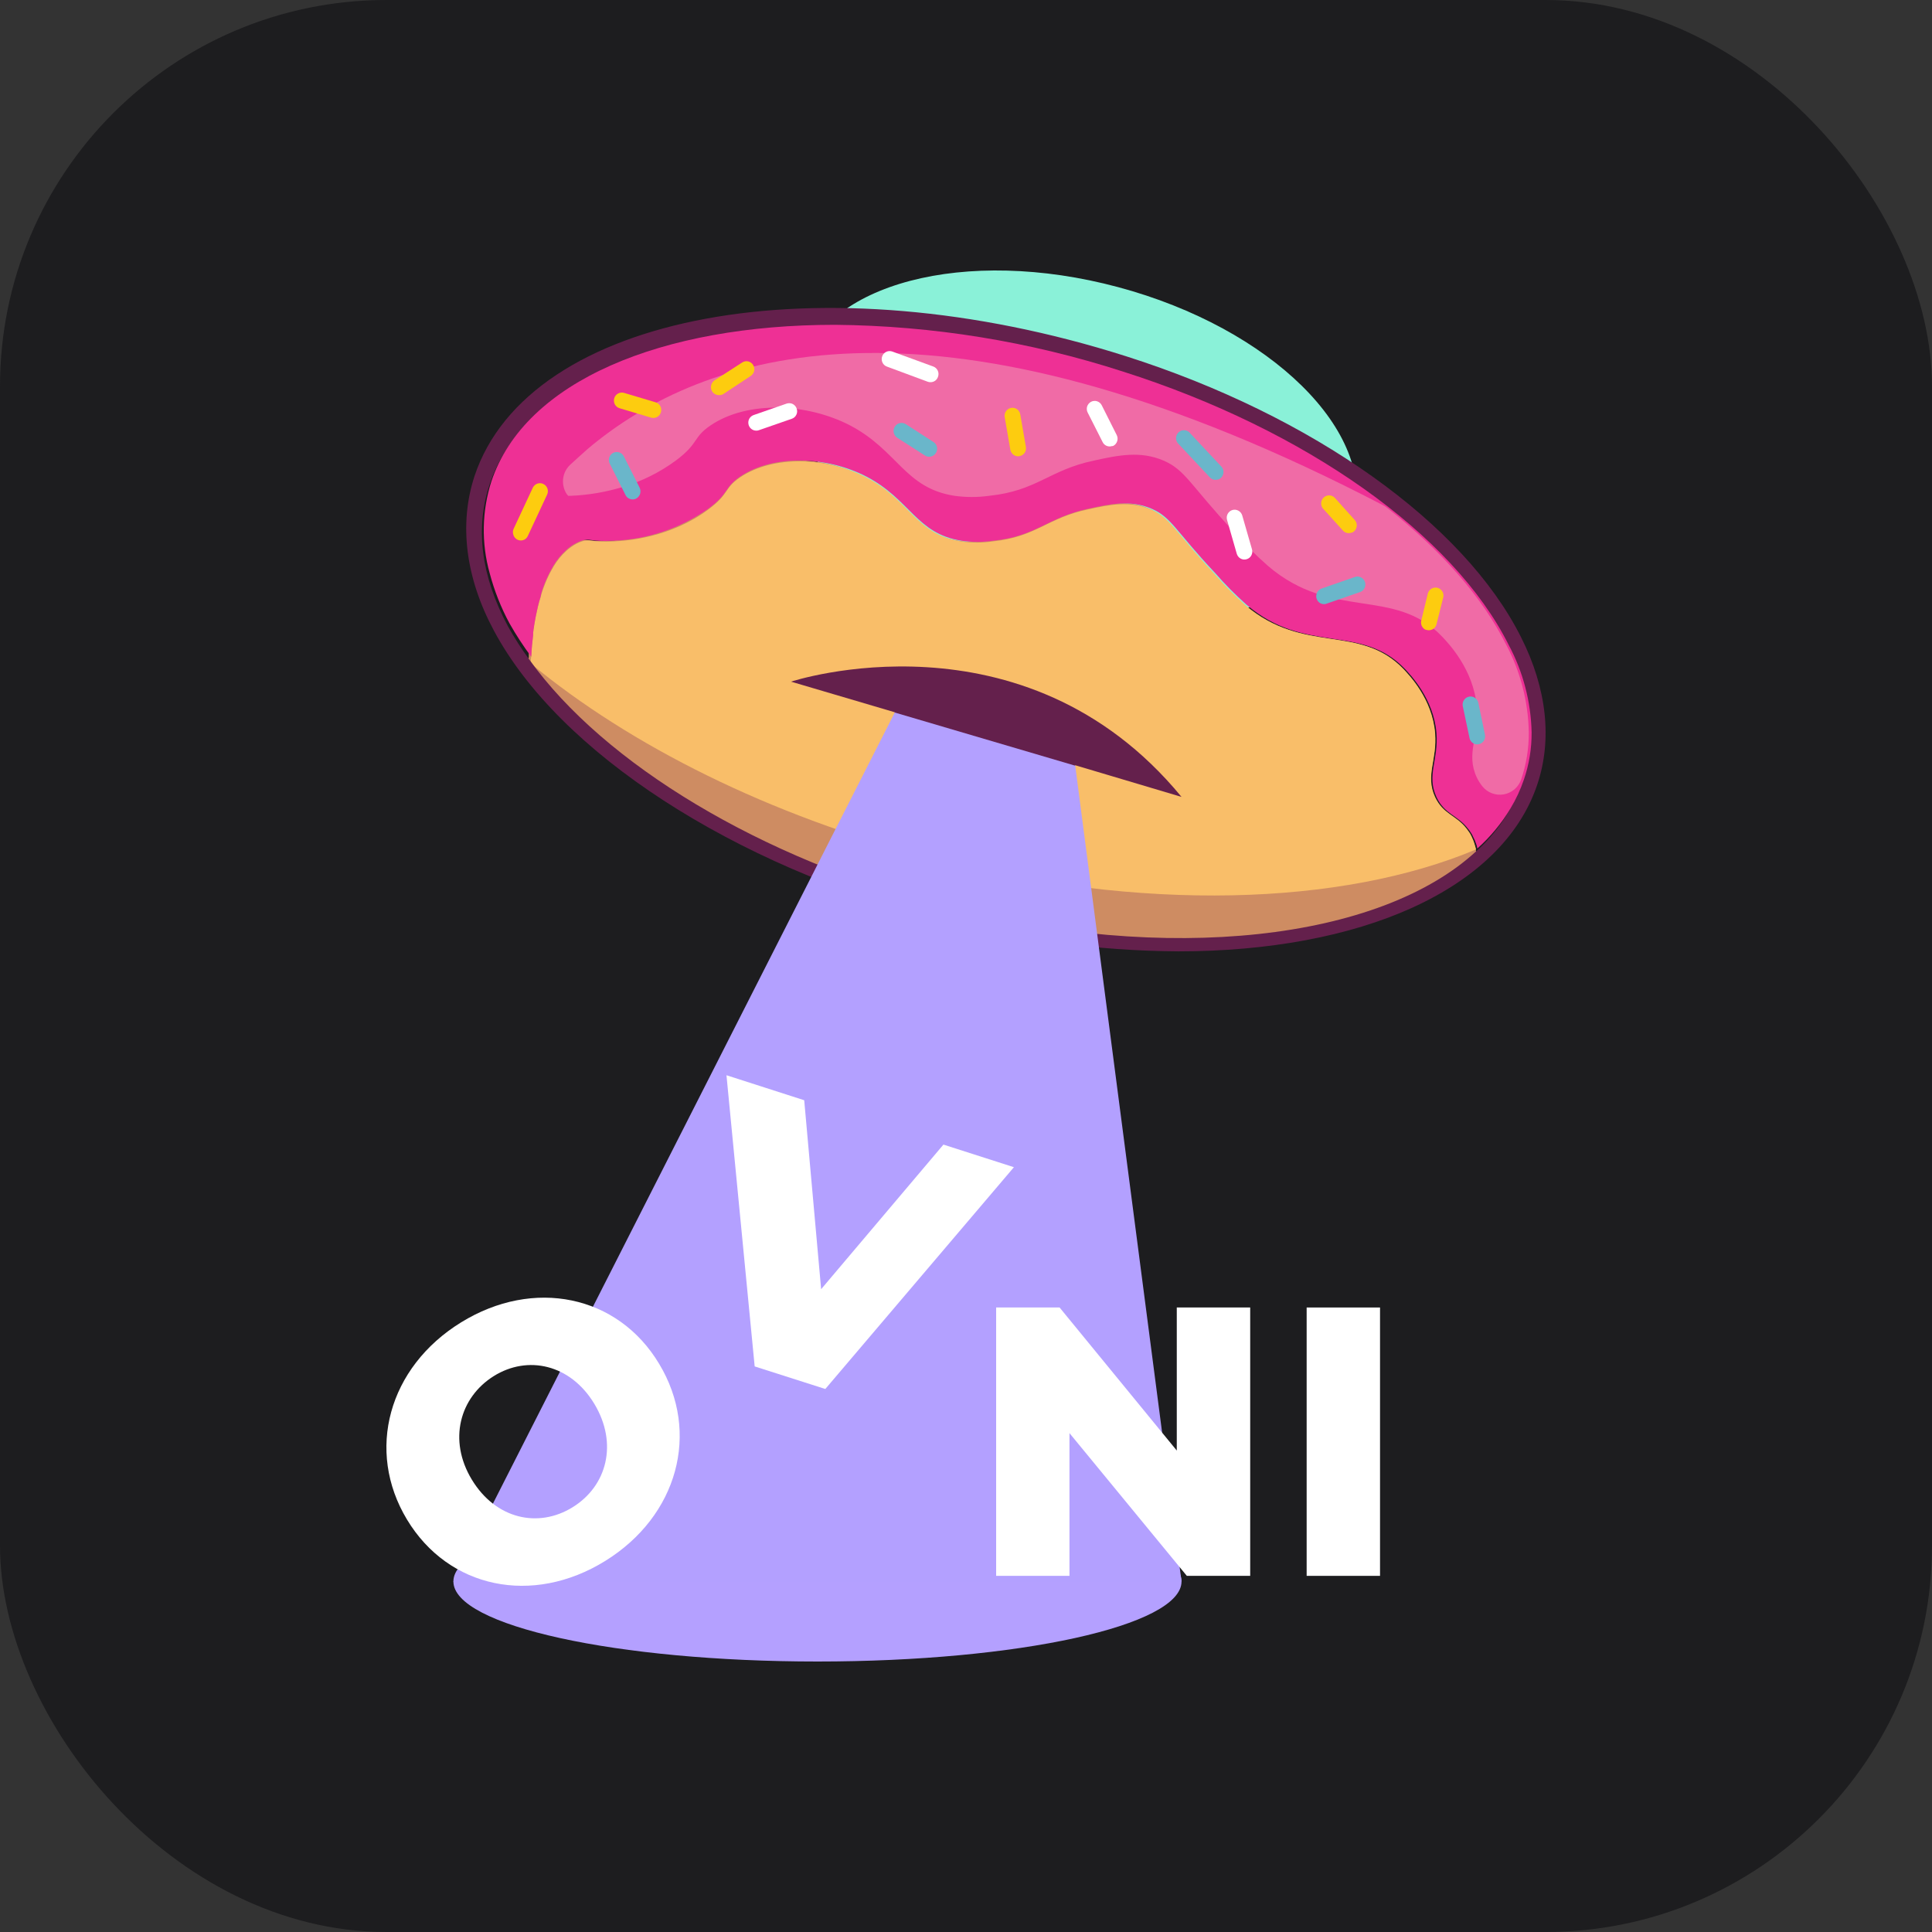 <svg width="50" height="50" viewBox="0 0 50 50" fill="none" xmlns="http://www.w3.org/2000/svg">
<rect x="0" y="0" width="50" height="50" fill="#333333" stroke="none"/>
<rect width="50" height="50" rx="10" fill="#1D1D1F"/>
<path d="M35.034 13.435C35.625 11.18 32.896 8.492 28.938 7.431C24.981 6.369 21.294 7.337 20.703 9.591C20.112 11.846 22.841 14.534 26.798 15.595C30.756 16.657 34.443 15.689 35.034 13.435Z" fill="#8AF1D8"/>
<path d="M38.238 22.195C35.655 24.446 30.194 25.125 24.326 23.59C19.561 22.343 15.639 19.943 13.654 17.319V17.171L13.686 17.001C13.687 16.807 13.676 16.614 13.654 16.422V16.367C13.661 16.308 13.671 16.249 13.678 16.194C13.692 16.113 13.702 16.033 13.721 15.959C13.74 15.885 13.759 15.779 13.779 15.69C13.8 15.606 13.82 15.53 13.845 15.454C13.858 15.4 13.873 15.347 13.892 15.296C13.903 15.261 13.914 15.226 13.927 15.195C13.955 15.126 13.978 15.059 14.006 14.997C14.059 14.876 14.12 14.758 14.187 14.644C14.279 14.489 14.395 14.351 14.53 14.233C14.607 14.164 14.691 14.104 14.782 14.054C14.828 14.029 14.877 14.008 14.928 13.992C15.134 13.918 15.175 14.026 15.752 13.992C16.096 13.977 17.238 13.895 18.216 13.162C18.774 12.746 18.612 12.622 19.04 12.328C19.917 11.737 21.32 11.805 22.331 12.328C23.466 12.919 23.619 13.806 24.795 13.992C25.069 14.032 25.346 14.032 25.619 13.992C26.747 13.877 27.034 13.385 28.087 13.162C28.672 13.036 29.187 12.927 29.734 13.162C30.251 13.385 30.356 13.733 31.377 14.824C31.633 15.118 31.907 15.396 32.198 15.655C33.732 16.955 35.18 16.136 36.316 17.319C36.453 17.466 37.062 18.087 37.135 18.981C37.194 19.686 36.874 20.077 37.135 20.645C37.348 21.102 37.68 21.109 37.959 21.474C37.984 21.506 38.007 21.54 38.032 21.576C38.048 21.599 38.062 21.624 38.073 21.65C38.083 21.665 38.091 21.681 38.096 21.698C38.12 21.746 38.14 21.795 38.155 21.846C38.169 21.892 38.183 21.936 38.197 21.994C38.199 22.001 38.199 22.008 38.197 22.015C38.216 22.073 38.23 22.134 38.238 22.195Z" fill="#CE8C62"/>
<path d="M38.199 21.984C34.74 23.436 29.548 23.627 24.053 22.192C19.913 21.109 16.301 19.291 13.736 17.171C13.734 17.114 13.737 17.057 13.746 17.001C13.756 16.8 13.774 16.611 13.798 16.423V16.37C13.806 16.311 13.816 16.252 13.823 16.197C13.836 16.117 13.847 16.037 13.864 15.965C13.882 15.893 13.902 15.785 13.922 15.697C13.943 15.613 13.963 15.538 13.988 15.461C14.001 15.408 14.018 15.356 14.035 15.304C14.053 15.253 14.057 15.235 14.07 15.204C14.098 15.136 14.121 15.069 14.149 15.007C14.202 14.887 14.262 14.771 14.329 14.659C14.419 14.506 14.532 14.369 14.663 14.251C14.74 14.182 14.824 14.123 14.915 14.073C14.961 14.048 15.01 14.027 15.061 14.011C15.265 13.937 15.306 14.045 15.88 14.011C16.222 13.996 17.357 13.914 18.332 13.185C18.887 12.773 18.725 12.649 19.151 12.356C20.028 11.765 21.418 11.836 22.421 12.356C23.551 12.947 23.704 13.834 24.873 14.011C25.145 14.051 25.421 14.051 25.692 14.011C26.814 13.896 27.098 13.407 28.147 13.185C28.72 13.06 29.241 12.952 29.783 13.185C30.298 13.407 30.403 13.754 31.418 14.839C31.673 15.132 31.945 15.408 32.235 15.665C33.757 16.952 35.196 16.136 36.326 17.317C36.463 17.465 37.069 18.082 37.141 18.971C37.199 19.671 36.881 20.06 37.141 20.626C37.353 21.079 37.683 21.087 37.961 21.45C37.985 21.483 38.009 21.517 38.034 21.552C38.049 21.575 38.062 21.598 38.073 21.623C38.083 21.638 38.09 21.655 38.096 21.672C38.12 21.719 38.14 21.769 38.155 21.82C38.169 21.866 38.183 21.91 38.197 21.967V21.978L38.199 21.984Z" fill="#F9BE69"/>
<path d="M39.368 16.498C37.891 13.543 33.975 10.759 29.14 9.219C21.251 6.707 13.684 8.103 12.28 12.322C11.874 13.562 12.047 14.954 12.784 16.324C14.47 19.476 18.983 22.405 24.284 23.787C26.312 24.327 28.398 24.607 30.495 24.621C32.832 24.621 34.929 24.228 36.548 23.492C38.167 22.756 39.324 21.678 39.784 20.306C40.175 19.142 40.034 17.822 39.368 16.498ZM39.392 20.243C39.154 20.934 38.743 21.552 38.199 22.035C35.715 24.324 30.242 24.978 24.392 23.45C19.699 22.223 15.642 19.78 13.697 17.067C13.495 16.792 13.31 16.505 13.144 16.206C12.451 14.91 12.292 13.676 12.673 12.532C13.54 9.93 17.084 8.482 21.564 8.482C24.093 8.504 26.605 8.911 29.015 9.69C33.746 11.195 37.572 13.905 38.998 16.761C39.367 17.459 39.568 18.235 39.582 19.027C39.588 19.44 39.525 19.851 39.395 20.243H39.392Z" fill="#64204C"/>
<path d="M39.638 18.951C39.641 19.367 39.574 19.78 39.439 20.174C39.35 20.436 39.233 20.687 39.091 20.924C38.859 21.311 38.57 21.66 38.234 21.959C38.226 21.908 38.212 21.858 38.191 21.811C38.177 21.763 38.157 21.718 38.133 21.675C38.127 21.658 38.119 21.641 38.11 21.626C38.099 21.601 38.085 21.576 38.069 21.554C38.047 21.517 38.023 21.483 37.996 21.452C37.718 21.088 37.388 21.081 37.175 20.626C36.914 20.06 37.233 19.669 37.175 18.968C37.103 18.081 36.495 17.457 36.358 17.311C35.227 16.129 33.785 16.953 32.26 15.65C31.97 15.392 31.697 15.116 31.442 14.823C30.419 13.736 30.32 13.388 29.804 13.166C29.26 12.933 28.739 13.04 28.165 13.166C27.114 13.388 26.829 13.878 25.706 13.994C25.433 14.034 25.157 14.034 24.884 13.994C23.716 13.812 23.559 12.927 22.428 12.336C21.422 11.814 20.028 11.745 19.151 12.336C18.725 12.631 18.887 12.752 18.33 13.166C17.607 13.675 16.755 13.962 15.874 13.994C15.3 14.028 15.259 13.92 15.053 13.994C15.003 14.01 14.954 14.031 14.907 14.056C14.816 14.103 14.731 14.162 14.656 14.233C14.524 14.351 14.411 14.489 14.32 14.642C14.253 14.756 14.193 14.873 14.14 14.994C14.112 15.056 14.085 15.123 14.061 15.192C14.048 15.223 14.038 15.258 14.026 15.293C14.015 15.326 13.998 15.399 13.988 15.452C13.963 15.529 13.943 15.6 13.922 15.688C13.902 15.776 13.882 15.863 13.864 15.956C13.847 16.049 13.836 16.104 13.823 16.189C13.821 16.224 13.815 16.259 13.806 16.293C13.806 16.317 13.806 16.34 13.798 16.362V16.432C13.775 16.612 13.757 16.8 13.75 16.998C13.545 16.723 13.357 16.435 13.188 16.136C12.965 15.725 12.793 15.288 12.673 14.834C12.455 14.055 12.47 13.227 12.717 12.457C13.584 9.859 17.128 8.406 21.608 8.406C24.137 8.429 26.649 8.836 29.059 9.615C33.789 11.119 37.614 13.829 39.042 16.686C39.416 17.383 39.62 18.159 39.638 18.951Z" fill="#EE3095"/>
<path d="M14.706 12.832C14.681 12.808 14.661 12.78 14.644 12.749C14.581 12.634 14.557 12.501 14.576 12.37C14.596 12.24 14.659 12.12 14.754 12.03C14.9 11.898 15.046 11.762 15.192 11.634C15.2 11.629 15.207 11.623 15.213 11.616C15.299 11.543 15.388 11.468 15.481 11.397C18.713 8.861 24.784 7.342 35.789 13.073C35.826 13.091 35.86 13.112 35.892 13.138C37.29 14.233 38.358 15.445 38.98 16.684C39.35 17.382 39.55 18.159 39.565 18.95C39.568 19.366 39.502 19.779 39.368 20.172C39.333 20.271 39.274 20.359 39.195 20.427C39.116 20.494 39.02 20.54 38.919 20.558C38.816 20.576 38.712 20.567 38.614 20.531C38.517 20.495 38.431 20.433 38.365 20.352C38.308 20.281 38.259 20.203 38.219 20.12C37.927 19.498 38.285 19.067 38.219 18.295C38.14 17.32 37.471 16.634 37.319 16.472C36.076 15.176 34.489 16.079 32.813 14.644C32.495 14.364 32.196 14.064 31.916 13.745C30.796 12.545 30.679 12.164 30.112 11.92C29.515 11.663 28.943 11.781 28.309 11.92C27.151 12.164 26.839 12.702 25.602 12.831C25.302 12.873 24.998 12.873 24.699 12.831C23.41 12.63 23.238 11.657 21.995 11.007C20.889 10.434 19.353 10.361 18.392 11.007C17.921 11.326 18.1 11.465 17.489 11.92C17.077 12.223 16.617 12.452 16.129 12.599C15.692 12.733 15.241 12.811 14.784 12.831L14.706 12.832Z" fill="#F06BA6"/>
<path d="M16.371 12.925C16.334 12.925 16.297 12.914 16.265 12.895C16.232 12.875 16.206 12.847 16.189 12.813L15.78 11.999C15.755 11.95 15.751 11.893 15.767 11.841C15.784 11.788 15.821 11.745 15.869 11.72C15.918 11.695 15.974 11.691 16.026 11.708C16.077 11.725 16.12 11.762 16.145 11.811L16.554 12.622C16.578 12.671 16.583 12.728 16.566 12.78C16.549 12.833 16.513 12.876 16.465 12.902C16.436 12.918 16.404 12.926 16.371 12.925Z" fill="#6AB6CA"/>
<path d="M32.1 14.452C32.056 14.425 32.023 14.383 32.008 14.332L31.756 13.456C31.741 13.403 31.747 13.346 31.773 13.298C31.799 13.25 31.843 13.215 31.895 13.199C31.947 13.184 32.003 13.19 32.051 13.217C32.098 13.243 32.134 13.288 32.149 13.34L32.401 14.215C32.417 14.268 32.411 14.324 32.385 14.373C32.36 14.421 32.316 14.457 32.264 14.472C32.237 14.481 32.208 14.483 32.18 14.48C32.152 14.476 32.125 14.467 32.1 14.452Z" fill="white"/>
<path d="M19.572 11.145C19.523 11.145 19.476 11.128 19.439 11.096C19.401 11.064 19.377 11.02 19.369 10.971C19.361 10.923 19.37 10.873 19.395 10.83C19.421 10.788 19.46 10.757 19.506 10.741L20.358 10.445C20.384 10.437 20.411 10.433 20.437 10.435C20.464 10.436 20.491 10.443 20.515 10.455C20.539 10.467 20.56 10.484 20.578 10.504C20.596 10.525 20.61 10.548 20.618 10.574C20.627 10.6 20.631 10.627 20.63 10.654C20.629 10.681 20.622 10.707 20.61 10.732C20.599 10.756 20.583 10.778 20.563 10.796C20.543 10.814 20.519 10.828 20.494 10.837L19.642 11.133C19.62 11.142 19.596 11.146 19.572 11.145Z" fill="white"/>
<path d="M28.772 11.546C28.727 11.559 28.679 11.556 28.636 11.537C28.592 11.518 28.557 11.484 28.536 11.441L28.15 10.679C28.137 10.655 28.129 10.628 28.127 10.601C28.124 10.574 28.127 10.546 28.135 10.52C28.143 10.494 28.157 10.47 28.174 10.449C28.192 10.428 28.213 10.41 28.237 10.398C28.261 10.385 28.287 10.378 28.314 10.376C28.341 10.373 28.369 10.377 28.394 10.385C28.42 10.394 28.444 10.408 28.464 10.425C28.485 10.443 28.502 10.465 28.514 10.49L28.901 11.26C28.925 11.309 28.93 11.366 28.913 11.418C28.896 11.47 28.86 11.514 28.812 11.539C28.799 11.544 28.786 11.546 28.772 11.546Z" fill="white"/>
<path d="M26.198 11.74C26.171 11.711 26.154 11.675 26.147 11.637L26.001 10.791C25.992 10.738 26.005 10.683 26.037 10.639C26.068 10.595 26.116 10.565 26.169 10.556C26.221 10.546 26.276 10.559 26.32 10.59C26.364 10.621 26.394 10.668 26.404 10.722L26.55 11.567C26.555 11.594 26.554 11.621 26.548 11.647C26.543 11.674 26.532 11.699 26.516 11.721C26.501 11.743 26.482 11.762 26.459 11.776C26.436 11.791 26.411 11.8 26.385 11.805C26.351 11.812 26.316 11.809 26.283 11.798C26.25 11.787 26.221 11.767 26.198 11.74Z" fill="#FDCC0F"/>
<path d="M24.044 11.82C24.006 11.821 23.967 11.809 23.935 11.787L23.22 11.329C23.174 11.299 23.142 11.252 23.13 11.198C23.118 11.144 23.128 11.088 23.158 11.041C23.187 10.994 23.234 10.961 23.287 10.95C23.34 10.938 23.396 10.948 23.442 10.977L24.158 11.439C24.196 11.463 24.224 11.498 24.24 11.54C24.255 11.582 24.257 11.628 24.244 11.671C24.232 11.714 24.206 11.752 24.17 11.779C24.135 11.806 24.092 11.82 24.047 11.82H24.044Z" fill="#6AB6CA"/>
<path d="M18.602 10.225C18.568 10.225 18.535 10.216 18.505 10.2C18.475 10.184 18.45 10.16 18.431 10.131C18.402 10.085 18.392 10.029 18.404 9.975C18.415 9.922 18.446 9.875 18.491 9.844L19.206 9.382C19.251 9.352 19.306 9.341 19.36 9.352C19.413 9.364 19.459 9.396 19.489 9.442C19.519 9.488 19.529 9.544 19.518 9.598C19.506 9.652 19.475 9.699 19.429 9.729L18.721 10.197C18.685 10.219 18.644 10.229 18.602 10.225Z" fill="#FDCC0F"/>
<path d="M16.906 10.816C16.886 10.816 16.866 10.813 16.848 10.808L16.035 10.565C16.009 10.558 15.985 10.545 15.964 10.528C15.943 10.511 15.926 10.49 15.913 10.466C15.9 10.442 15.892 10.416 15.889 10.389C15.886 10.362 15.889 10.334 15.896 10.308C15.904 10.282 15.916 10.258 15.933 10.236C15.95 10.215 15.971 10.198 15.995 10.185C16.018 10.172 16.044 10.163 16.071 10.161C16.098 10.158 16.125 10.16 16.151 10.168L16.963 10.41C17.011 10.423 17.052 10.454 17.08 10.496C17.107 10.538 17.118 10.589 17.111 10.639C17.104 10.688 17.08 10.734 17.042 10.767C17.004 10.8 16.956 10.817 16.906 10.816Z" fill="#FDCC0F"/>
<path d="M38.231 19.265C38.184 19.265 38.139 19.248 38.102 19.218C38.066 19.189 38.04 19.147 38.031 19.101L37.854 18.263C37.847 18.211 37.859 18.158 37.889 18.114C37.919 18.071 37.964 18.041 38.015 18.03C38.066 18.019 38.119 18.028 38.163 18.055C38.208 18.082 38.241 18.125 38.256 18.176L38.431 19.013C38.442 19.067 38.432 19.123 38.403 19.17C38.373 19.216 38.327 19.248 38.273 19.26C38.259 19.263 38.245 19.265 38.231 19.265Z" fill="#6AB6CA"/>
<path d="M24.084 9.891C24.059 9.892 24.035 9.888 24.012 9.88L22.95 9.486C22.899 9.467 22.858 9.428 22.836 9.378C22.814 9.327 22.812 9.27 22.832 9.219C22.851 9.168 22.89 9.126 22.939 9.104C22.989 9.081 23.046 9.08 23.096 9.099L24.155 9.486C24.181 9.496 24.204 9.51 24.224 9.529C24.243 9.547 24.259 9.569 24.27 9.594C24.282 9.619 24.288 9.646 24.288 9.673C24.289 9.7 24.285 9.727 24.275 9.752C24.262 9.793 24.236 9.828 24.202 9.853C24.167 9.878 24.126 9.891 24.084 9.891Z" fill="white"/>
<path d="M36.868 16.284C36.833 16.26 36.806 16.226 36.79 16.186C36.775 16.146 36.772 16.103 36.782 16.061L36.955 15.349C36.972 15.299 37.006 15.257 37.051 15.232C37.097 15.207 37.15 15.2 37.2 15.212C37.25 15.224 37.294 15.256 37.323 15.299C37.351 15.343 37.363 15.396 37.354 15.448L37.176 16.157C37.163 16.21 37.129 16.255 37.083 16.282C37.036 16.31 36.981 16.318 36.929 16.305C36.908 16.302 36.887 16.295 36.868 16.284Z" fill="#FDCC0F"/>
<path d="M34.984 13.781C34.946 13.798 34.903 13.802 34.861 13.793C34.82 13.784 34.782 13.762 34.754 13.73L34.264 13.188C34.243 13.17 34.225 13.148 34.213 13.122C34.2 13.097 34.193 13.069 34.191 13.041C34.19 13.013 34.194 12.984 34.203 12.958C34.213 12.931 34.228 12.906 34.247 12.886C34.266 12.865 34.289 12.849 34.315 12.838C34.341 12.826 34.368 12.82 34.396 12.82C34.424 12.82 34.452 12.826 34.478 12.837C34.504 12.848 34.527 12.865 34.546 12.885C34.554 12.893 34.562 12.901 34.568 12.91L35.056 13.453C35.075 13.473 35.09 13.496 35.1 13.522C35.109 13.548 35.114 13.575 35.113 13.603C35.112 13.63 35.106 13.657 35.094 13.682C35.083 13.707 35.066 13.73 35.046 13.748C35.028 13.765 35.007 13.778 34.984 13.787V13.781Z" fill="#FDCC0F"/>
<path d="M34.267 15.635C34.225 15.636 34.183 15.623 34.148 15.598C34.114 15.573 34.088 15.537 34.074 15.496C34.057 15.444 34.061 15.387 34.084 15.338C34.108 15.288 34.15 15.25 34.201 15.232L35.053 14.936C35.103 14.915 35.16 14.915 35.21 14.937C35.26 14.958 35.3 14.998 35.321 15.049C35.341 15.099 35.341 15.156 35.32 15.207C35.3 15.258 35.26 15.298 35.209 15.319L35.188 15.326L34.334 15.622C34.313 15.631 34.29 15.636 34.267 15.635Z" fill="#6AB6CA"/>
<path d="M31.509 12.411C31.473 12.421 31.436 12.42 31.401 12.41C31.365 12.399 31.334 12.379 31.309 12.352L30.511 11.501C30.49 11.483 30.473 11.462 30.46 11.438C30.447 11.415 30.439 11.388 30.437 11.361C30.434 11.334 30.436 11.307 30.444 11.281C30.452 11.255 30.465 11.231 30.482 11.21C30.499 11.188 30.52 11.171 30.543 11.158C30.567 11.145 30.593 11.137 30.619 11.134C30.646 11.132 30.673 11.134 30.699 11.142C30.725 11.15 30.749 11.163 30.77 11.18C30.783 11.19 30.794 11.202 30.803 11.215L31.602 12.068C31.622 12.087 31.637 12.11 31.648 12.136C31.659 12.161 31.664 12.188 31.664 12.216C31.664 12.243 31.659 12.271 31.648 12.296C31.637 12.322 31.622 12.345 31.602 12.364C31.577 12.388 31.546 12.406 31.512 12.414L31.509 12.411Z" fill="#6AB6CA"/>
<path d="M13.535 13.98C13.509 13.988 13.482 13.99 13.455 13.986C13.428 13.983 13.402 13.974 13.378 13.96C13.355 13.946 13.334 13.928 13.318 13.906C13.301 13.884 13.289 13.859 13.283 13.832C13.268 13.784 13.271 13.731 13.293 13.685L13.788 12.624C13.8 12.599 13.816 12.577 13.836 12.559C13.856 12.54 13.879 12.526 13.904 12.517C13.93 12.508 13.957 12.504 13.984 12.505C14.011 12.506 14.037 12.513 14.061 12.525C14.086 12.536 14.107 12.553 14.126 12.573C14.144 12.593 14.158 12.617 14.167 12.642C14.176 12.668 14.18 12.695 14.179 12.723C14.177 12.75 14.171 12.776 14.159 12.801L13.664 13.862C13.653 13.89 13.635 13.915 13.613 13.936C13.591 13.957 13.564 13.972 13.535 13.98Z" fill="#FDCC0F"/>
<path d="M30.578 20.624C26.487 15.652 20.472 17.641 20.472 17.641L23.159 18.434C23.039 18.919 24.011 19.581 25.327 19.912C26.474 20.207 27.504 20.145 27.83 19.805L30.578 20.624Z" fill="#64204C"/>
<path d="M21.156 43C26.36 43 30.578 42.072 30.578 40.928C30.578 39.784 26.36 38.856 21.156 38.856C15.952 38.856 11.734 39.784 11.734 40.928C11.734 42.072 15.952 43 21.156 43Z" fill="#B4A0FF"/>
<path d="M11.732 40.931L23.156 18.44L27.827 19.816L30.578 40.931H11.732Z" fill="#B3A0FF"/>
<path d="M26.24 30.207L21.359 35.947L19.531 35.363L18.801 27.827L20.813 28.474L21.251 33.364L24.416 29.622L26.24 30.207Z" fill="white"/>
<path d="M17.058 35.295C18.133 37.077 17.538 39.238 15.66 40.399C13.781 41.561 11.608 41.11 10.533 39.326C9.458 37.543 10.052 35.384 11.931 34.224C13.81 33.064 15.991 33.514 17.058 35.295ZM12.21 38.291C12.83 39.316 13.931 39.557 14.82 39.007C15.708 38.458 16 37.358 15.381 36.331C14.761 35.304 13.654 35.065 12.777 35.614C11.9 36.164 11.591 37.268 12.21 38.291Z" fill="white"/>
<path d="M32.355 33.838V40.783H30.715L27.678 37.089V40.783H25.78V33.838H27.422L30.455 37.54V33.838H32.355Z" fill="white"/>
<path d="M33.816 33.838H35.715V40.783H33.816V33.838Z" fill="white"/>
</svg>
